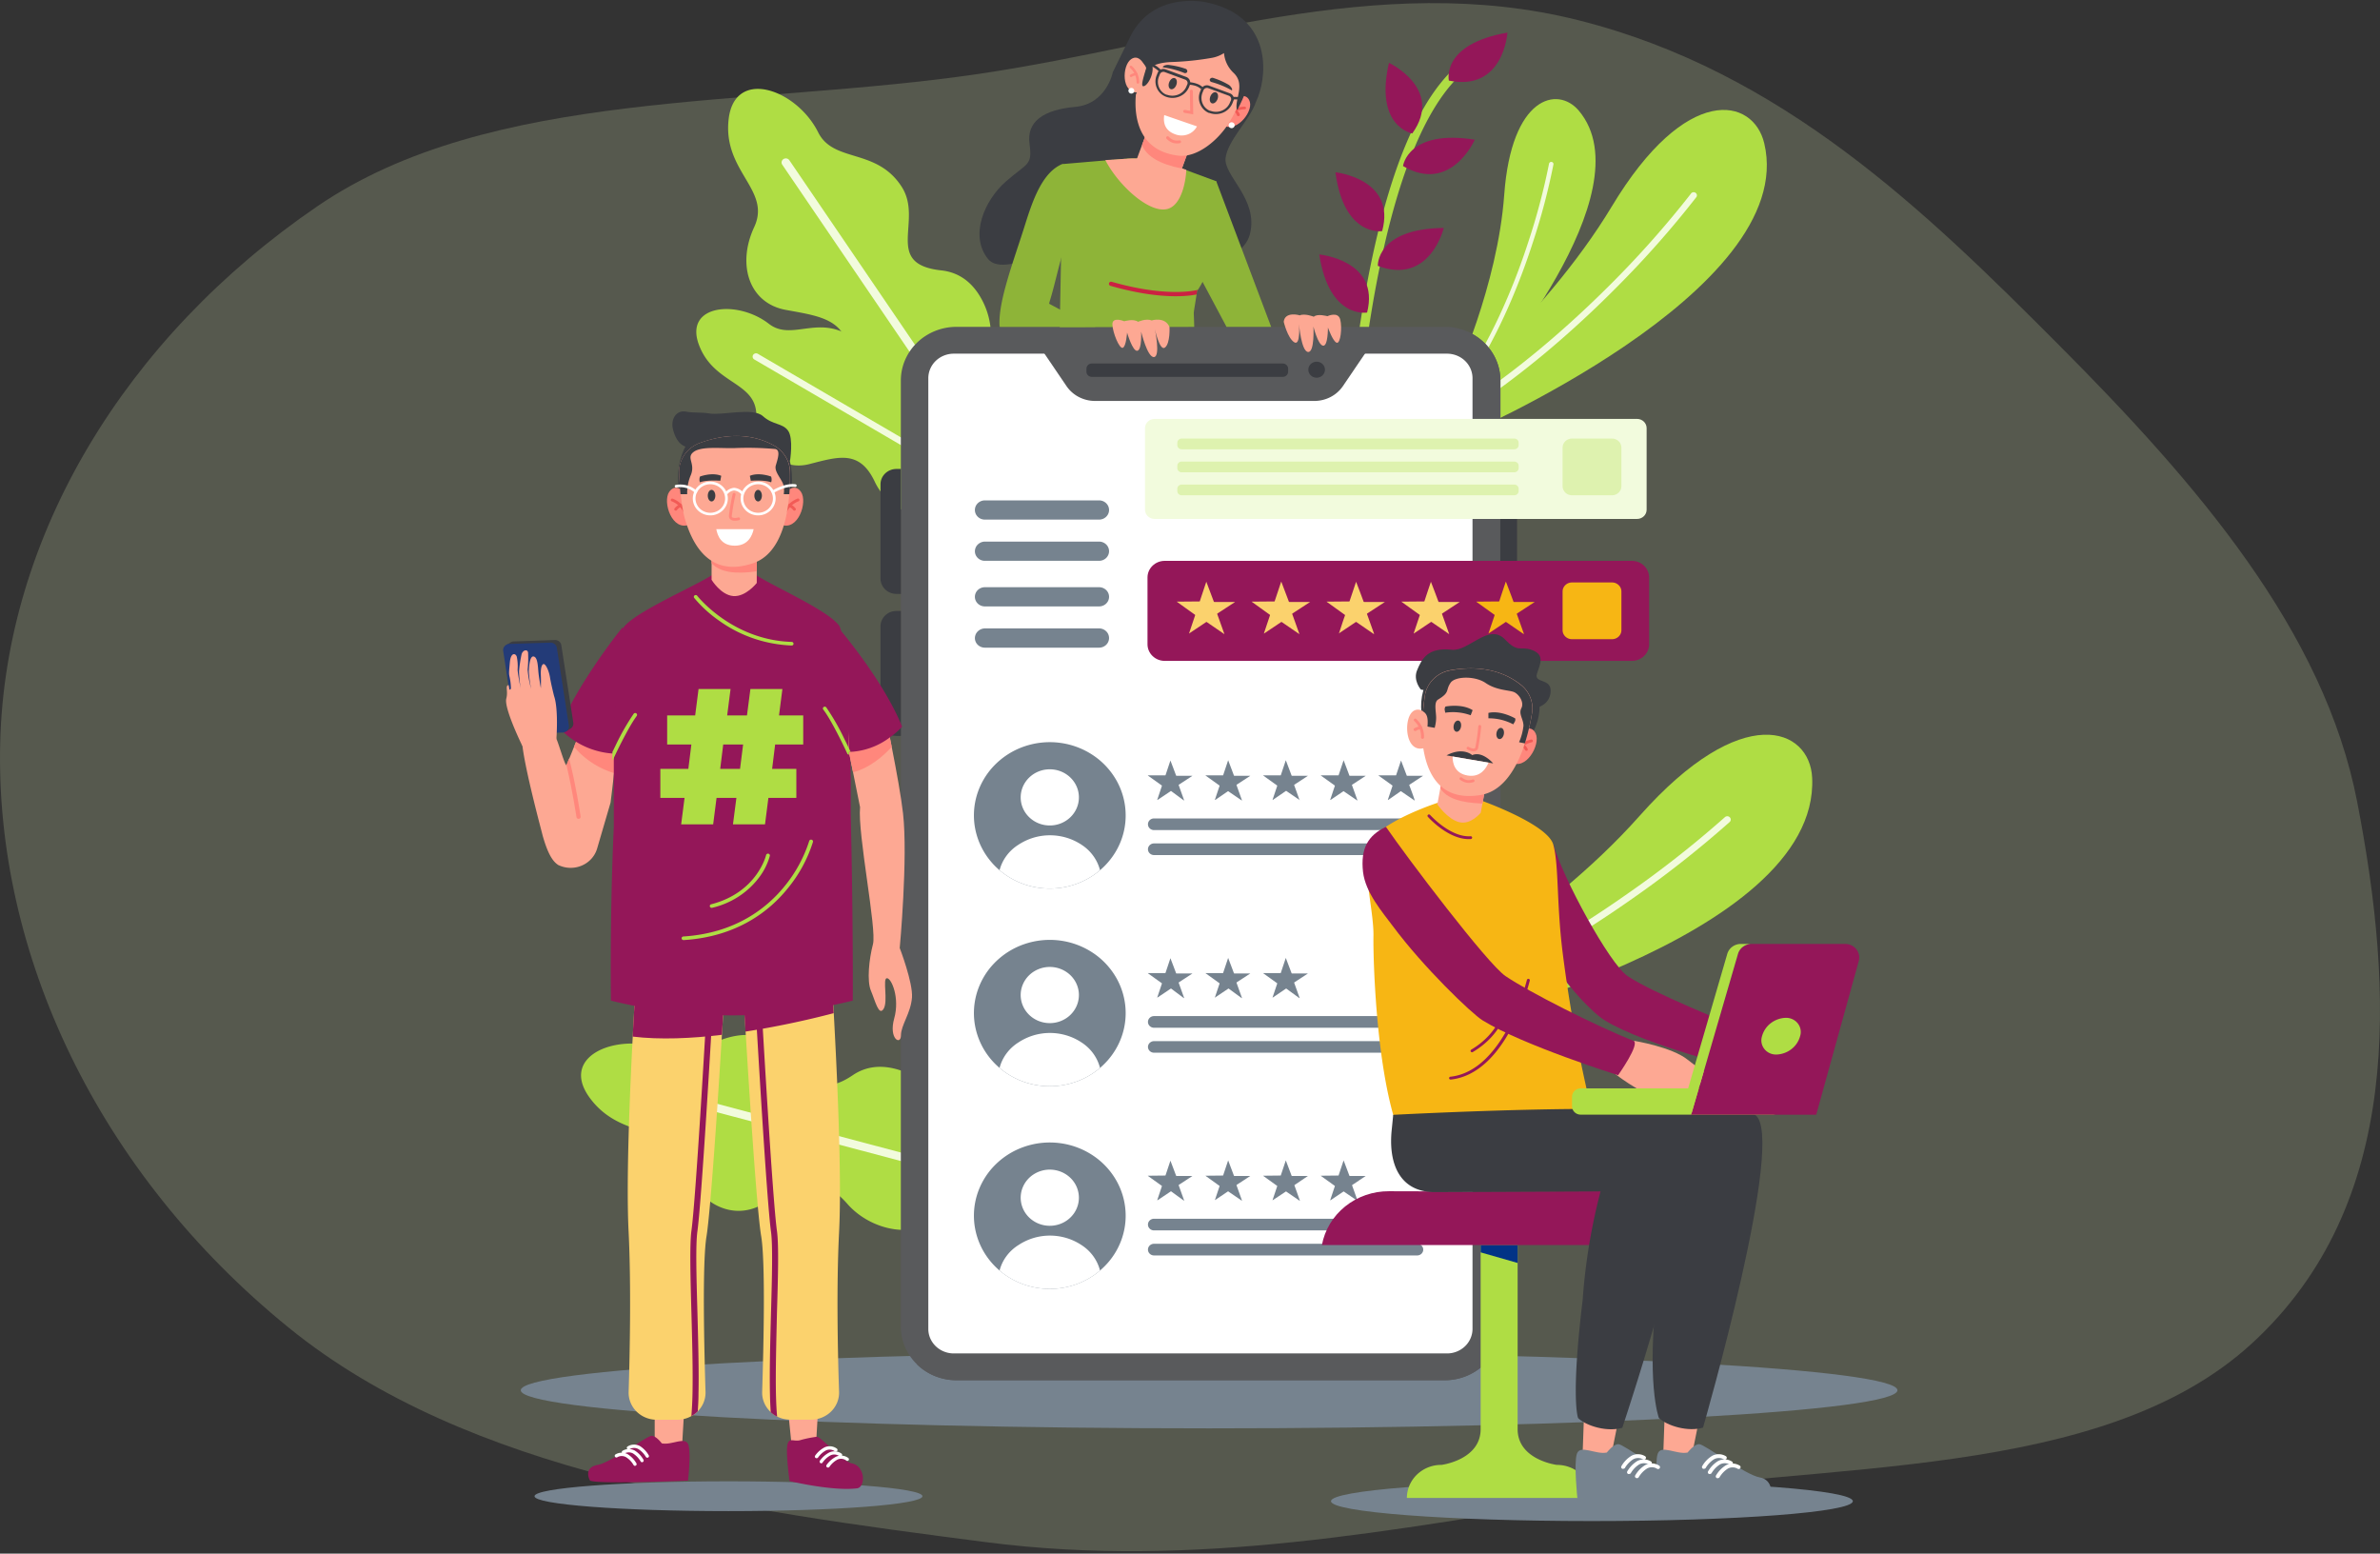 <svg width="570" height="372" fill="none" xmlns="http://www.w3.org/2000/svg"><rect width="100%" height="100%" fill="#333333" stroke="none"/><path fill-rule="evenodd" clip-rule="evenodd" d="M75.986 49.402c41.645-28.44 103.387-23.587 158.468-31.715 48.34-7.134 95.47-24.914 143.537-12.853 48.805 12.247 83.106 45.668 115.071 77.743 33.119 33.231 63.551 68.462 71.477 109.441 8.709 45.03 11.195 96.256-25.232 129.668-35.889 32.918-101.372 28.2-156.273 36.813-49.195 7.717-96.505 17.275-146.947 10.754-59.826-7.734-123.884-16.425-166.91-51.329C23.312 280.715-1.23 228.137.048 177.768c1.25-49.306 29.776-96.84 75.94-128.366z" fill="#E1F2BA" fill-opacity=".2"/><path d="M289.578 342.01c91.047 0 164.855-4.083 164.855-9.12 0-5.037-73.808-9.12-164.855-9.12-91.047 0-164.855 4.083-164.855 9.12 0 5.037 73.808 9.12 164.855 9.12z" fill="#76838F"/><path d="M348.371 90.62l2.227.28 1.182.138 3.354.4s39.426-45.427 22.987-64.936c-5.059-6.01-16.151-3.479-17.864 20.126-1.588 21.883-11.886 43.993-11.886 43.993z" fill="#AFDD44"/><path d="M350.6 90.905l1.181.139c7.476-11.307 12.444-24.014 15.33-32.999a155.583 155.583 0 004.933-18.674.492.492 0 00-.091-.385.522.522 0 00-.346-.21.556.556 0 00-.4.087.514.514 0 00-.218.334 156.602 156.602 0 01-4.906 18.552c-2.913 9.028-7.926 21.805-15.483 33.156z" fill="#F2FBDD"/><path d="M341.461 99.317l2.705 1.739 1.443.914 4.094 2.609s81.295-34.79 72.828-70.26c-2.597-10.985-18.685-14.524-36.504 15.1-16.548 27.467-44.566 49.898-44.566 49.898z" fill="#AFDD44"/><path d="M344.178 101.058l1.443.913c17.215-10.15 32.049-23.562 41.806-33.434a235.802 235.802 0 0018.757-21.23.739.739 0 00.118-.904.777.777 0 00-.533-.366.813.813 0 00-.636.15.78.78 0 00-.212.25 234.712 234.712 0 01-18.648 21.091c-9.794 9.864-24.763 23.388-42.095 33.53z" fill="#F2FBDD"/><path d="M335.98 239.352l2.498 2.313 1.335 1.226 3.76 3.48s92.207-21.344 90.431-60.11c-.541-11.933-16.71-18.639-41.338 9.107-22.824 25.719-56.686 43.984-56.686 43.984z" fill="#AFDD44"/><path d="M338.479 241.652l1.334 1.227c20.074-7.428 38.317-18.735 50.5-27.267a255.464 255.464 0 0023.915-18.77.776.776 0 00.047-1.149.852.852 0 00-1.192-.007 253.395 253.395 0 01-23.771 18.639c-12.237 8.575-30.643 19.969-50.833 27.327z" fill="#F2FBDD"/><path d="M167.358 82.48c3.507 9.568 13.589 8.82 13.779 16.752.189 7.933 5.654 13.691 12.67 11.899 7.016-1.792 12.074-3.479 15.709 4.236 3.634 7.714 14.149 11.167 17.918 4.757.902-1.591 1.948-3.322 2.94-5.018l.802-1.375.19-.321a14.898 14.898 0 001.725-10.861c-.832-3.702-3.052-6.976-6.234-9.196-2.705-1.835-5.817-2.792-9.261-1.626-10.822 3.626-7.395-7.193-14.158-11.377-7.783-4.827-13.933 1.348-19.307-2.827-7.485-5.792-20.272-4.653-16.773 4.958z" fill="#AFDD44"/><path d="M180.649 86.072l49.724 29.033.803-1.375-49.679-29.015a.848.848 0 00-.622-.09.818.818 0 00-.505.36.768.768 0 00-.094.6.798.798 0 00.373.487z" fill="#F2FBDD"/><path d="M174.5 28.592c-1.398 12.533 10.289 16.847 6.123 25.797-4.166 8.95-1.254 18.195 7.566 19.813 8.819 1.618 15.411 2.314 15.204 12.812-.208 10.498 9.631 19.752 17.377 14.525a953.127 953.127 0 006.06-4.097l1.668-1.122.379-.26c3.992-2.676 6.818-6.68 7.935-11.242a18.411 18.411 0 00-1.884-13.477c-1.975-3.48-4.96-6.089-9.451-6.593-14.068-1.496-4.283-11.83-9.514-20.005-6.023-9.393-16.304-5.662-20.01-13.046-5.149-10.342-20.038-15.639-21.453-3.105z" fill="#AFDD44"/><path d="M187.351 39.439l39.48 58.004 1.668-1.122-39.453-57.952a1.026 1.026 0 00-.64-.421 1.044 1.044 0 00-.762.138.977.977 0 00-.437.618.949.949 0 00.144.735z" fill="#F2FBDD"/><path d="M141.215 262.832c7.53 10.298 19.262 6.088 22.265 15.464 3.003 9.376 11.534 14.429 19.244 10.02 7.71-4.41 13.166-8.08 20.2-.07 7.034 8.011 20.741 8.698 22.995-.165.559-2.201 1.155-4.592 1.741-6.958.162-.644.324-1.279.478-1.905l.108-.435a18.424 18.424 0 00-1.741-13.497c-2.285-4.138-6.074-7.317-10.64-8.925-3.833-1.314-7.909-1.427-11.615 1.078-11.588 7.828-11.318-6.158-20.831-8.941-10.948-3.218-16.115 6.132-23.979 2.923-10.938-4.445-25.764 1.069-18.225 11.411z" fill="#AFDD44"/><path d="M158.294 262.759l69.365 18.395c.162-.643.324-1.278.478-1.905l-69.302-18.378a1.057 1.057 0 00-.772.09.986.986 0 00-.481.589.959.959 0 00.099.745c.133.226.353.393.613.464z" fill="#F2FBDD"/><path d="M323.689 92.9c2.138-18.551 5.123-34.25 8.901-46.749 4.942-16.334 11.272-27.197 18.82-32.303.242-.161.54-.223.829-.173.289.05.546.21.713.443a1.037 1.037 0 01-.27 1.478c-13.202 8.924-22.626 37.4-27.315 82.314l-1.678-5.01z" fill="#AFDD44"/><path d="M338.233 31.955s-9.108-1.583-5.582-16.908c.018 0 13.229 6.236 5.582 16.908zm-2.217 7.805s1.136-8.855 17.188-6.315c0 0-5.718 13.072-17.188 6.314zm10.983-20.464s-1.993-8.698 14.023-11.49c0 .009-.875 14.177-14.023 11.49zm-15.98 36.044s-9.126 1.478-11.191-14.091c-.009 0 14.618 1.54 11.191 14.09zm-1.035 8.323s-.469-8.906 15.799-9.089c0-.035-3.292 13.795-15.799 9.09zm-2.57 11.174s-9.09 1.644-11.453-13.916c-.018.035 14.636 1.33 11.453 13.916z" fill="#941759"/><path d="M359.347 91.117V317.63c0 3.409-1.404 6.679-3.904 9.09-2.499 2.411-5.889 3.765-9.424 3.765H229.067a13.73 13.73 0 01-5.099-.979 13.363 13.363 0 01-4.322-2.787 12.823 12.823 0 01-2.887-4.17 12.47 12.47 0 01-1.011-4.919V91.117c0-3.408 1.403-6.676 3.901-9.087 2.497-2.41 5.885-3.766 9.418-3.768h116.952c3.534.002 6.923 1.358 9.422 3.768 2.499 2.41 3.904 5.679 3.906 9.087z" fill="#595A5C"/><path d="M359.346 91.125v226.512c0 3.409-1.405 6.679-3.904 9.09-2.5 2.41-5.89 3.765-9.425 3.765H229.066a13.737 13.737 0 01-5.12-.982 13.335 13.335 0 01-4.331-2.81L352.059 79.688a13.138 13.138 0 015.317 4.726 12.501 12.501 0 011.97 6.71z" fill="#595A5C"/><path d="M214.691 112.289h1.065v29.919h-1.065a3.888 3.888 0 01-2.697-1.077 3.616 3.616 0 01-1.117-2.602v-22.561c0-.976.402-1.912 1.117-2.602a3.888 3.888 0 012.697-1.077zm145.521 28.838h-.902v-24.353h.902a3.18 3.18 0 012.206.881c.585.564.914 1.33.914 2.128v18.352a2.962 2.962 0 01-.92 2.117 3.184 3.184 0 01-2.2.875zm-145.521 5.162h1.065v29.919h-1.065a3.888 3.888 0 01-2.697-1.077 3.616 3.616 0 01-1.117-2.602V149.95a3.616 3.616 0 011.124-2.59 3.885 3.885 0 012.69-1.071z" fill="#3B3D42"/><path d="M352.662 90.566v227.625a5.785 5.785 0 01-1.791 4.158 6.22 6.22 0 01-4.314 1.722H228.424a6.278 6.278 0 01-3.35-.967 5.949 5.949 0 01-2.25-2.582 5.641 5.641 0 01-.496-2.331V90.566a5.693 5.693 0 01.462-2.251 5.867 5.867 0 011.321-1.909 6.104 6.104 0 011.979-1.274 6.28 6.28 0 012.334-.446h118.133a6.296 6.296 0 012.336.446c.74.295 1.413.727 1.98 1.273a5.873 5.873 0 011.324 1.91c.307.713.465 1.478.465 2.251z" fill="#fff"/><path d="M327.043 84.47l-5.411 7.968a8.089 8.089 0 01-2.96 2.618 8.434 8.434 0 01-3.893.948h-52.52a8.418 8.418 0 01-3.89-.948 8.072 8.072 0 01-2.954-2.618l-5.411-7.968a1.48 1.48 0 01.459-1.06 1.602 1.602 0 011.101-.444h73.946c.408.009.797.171 1.083.452.286.281.448.659.45 1.052z" fill="#595A5C"/><path d="M307.205 87.035h-45.711c-.717 0-1.299.56-1.299 1.252v.705c0 .691.582 1.252 1.299 1.252h45.711c.717 0 1.299-.56 1.299-1.252v-.705c0-.692-.582-1.252-1.299-1.252zm8.126 3.409c1.1 0 1.993-.861 1.993-1.923 0-1.061-.893-1.922-1.993-1.922-1.101 0-1.993.86-1.993 1.922 0 1.062.892 1.922 1.993 1.922z" fill="#3B3D42"/><path d="M269.592 195.232c.012 4.074-1.46 8.023-4.158 11.159a17.438 17.438 0 01-1.983 1.974c-3.32 2.831-7.599 4.393-12.03 4.393-4.432 0-8.71-1.562-12.03-4.393a16.156 16.156 0 01-1.984-1.974 17.289 17.289 0 01-3.754-7.484c-.61-2.749-.527-5.6.245-8.311a17.354 17.354 0 014.187-7.266 18.228 18.228 0 017.189-4.588 18.803 18.803 0 018.572-.877 18.567 18.567 0 018.026 3.032 17.75 17.75 0 015.674 6.258 17.031 17.031 0 012.046 8.077z" fill="#76838F"/><path d="M251.422 197.653c3.85 0 6.971-3.01 6.971-6.723s-3.121-6.723-6.971-6.723-6.971 3.01-6.971 6.723 3.121 6.723 6.971 6.723zm12.028 10.71c-3.32 2.831-7.598 4.394-12.03 4.394-4.431 0-8.709-1.563-12.029-4.394.656-2.503 2.266-4.677 4.509-6.088a13.683 13.683 0 017.565-2.27c2.703 0 5.341.792 7.566 2.27 2.206 1.429 3.782 3.6 4.419 6.088z" fill="#fff"/><path d="M277.175 191.556v-.104l1.082-3.236a.127.127 0 00.005-.092.133.133 0 00-.059-.073l-3.229-2.305a.38.38 0 01-.072-.087h4.121c.082 0 .109 0 .127-.087l1.163-3.479v-.087.096a428.53 428.53 0 011.344 3.557c.008.034.03.064.06.083.03.019.066.027.102.022h3.607a.49.49 0 01.153 0l-.072.052-3.147 2.053c-.072.043-.081.078-.054.165l1.271 3.548v.105l-.144-.096-2.913-2.148c-.063-.044-.099-.044-.153 0l-3.093 2.07-.099.043zm13.806 0v-.104l1.083-3.236a.127.127 0 00.005-.092.13.13 0 00-.06-.073l-3.219-2.305a.394.394 0 01-.081-.087h4.13a.104.104 0 00.079-.018.097.097 0 00.027-.03.103.103 0 00.011-.039l1.164-3.479v-.087l.045.096c.451 1.183.902 2.366 1.343 3.557a.14.14 0 00.06.083.155.155 0 00.103.022h3.607a.437.437 0 01.153 0l-.072.052-3.147 2.053a.124.124 0 00-.039.029.127.127 0 00-.024.042.113.113 0 00-.005.048.107.107 0 00.014.046l1.271 3.548v.105l-.144-.096-3.084-2.105c-.063-.043-.099-.043-.153 0l-2.958 2.027-.109.043zm13.807 0v-.104l1.082-3.236a.122.122 0 00.006-.092.13.13 0 00-.06-.073l-3.219-2.305a.371.371 0 01-.081-.087h4.13a.108.108 0 00.079-.018.083.083 0 00.026-.03.089.089 0 00.012-.039l1.163-3.479v-.087l.045.096a428.53 428.53 0 011.344 3.557.14.14 0 00.06.083c.03.019.067.027.102.022h3.607a.443.443 0 01.154 0l-.072.052-3.139 2.053a.125.125 0 00-.068.069.115.115 0 00-.007.048c0 .017.005.033.012.048.433 1.174.848 2.366 1.272 3.548v.105l-.054-.174-3.084-2.105c-.064-.043-.1-.043-.154 0l-3.075 2.105-.081.043zm13.807 0v-.104l1.082-3.236a.127.127 0 00.005-.092.133.133 0 00-.059-.073l-3.22-2.305a.419.419 0 01-.081-.087h4.166a.104.104 0 00.079-.018.097.097 0 00.027-.03.089.089 0 00.012-.039l1.163-3.479v-.087a.29.29 0 01.045.096c.451 1.183.902 2.366 1.344 3.557.008.034.03.064.06.083.03.019.066.027.102.022h3.607a.437.437 0 01.153 0l-.072.052-3.138 2.053a.107.107 0 00-.041.028.116.116 0 00-.022.137c.433 1.174.848 2.366 1.272 3.548v.105l-.145-.096-3.084-2.105c-.063-.043-.099-.043-.153 0l-2.994 2.027-.108.043zm13.806 0v-.104l1.083-3.236a.127.127 0 00.005-.092.13.13 0 00-.06-.073l-3.219-2.305a.394.394 0 01-.081-.087h4.13a.094.094 0 00.041-.001.1.1 0 00.065-.047.103.103 0 00.011-.039l1.164-3.479v-.087a.769.769 0 010 .096l1.352 3.557a.13.13 0 00.055.082c.029.02.064.028.099.023h3.607a.437.437 0 01.153 0l-.072.052-3.138 2.053a.122.122 0 00-.069.069.13.13 0 00.005.096c.433 1.174.902 2.366 1.272 3.548a.46.46 0 010 .105l-.144-.096-3.084-2.105a.109.109 0 00-.036-.022.097.097 0 00-.041-.008.115.115 0 00-.077.03l-2.912 2.027-.109.043zm7.008 4.413h-63.025c-.802 0-1.452.625-1.452 1.396 0 .771.65 1.396 1.452 1.396h63.025c.802 0 1.452-.625 1.452-1.396 0-.771-.65-1.396-1.452-1.396zm0 5.982h-63.025c-.384 0-.752.146-1.024.407-.272.26-.426.614-.428.984a1.357 1.357 0 00.425.99c.135.13.295.234.471.304.176.07.365.107.556.107h63.025c.19 0 .379-.037.555-.107a1.445 1.445 0 00.786-.758c.073-.17.111-.352.111-.536a1.376 1.376 0 00-.429-.984 1.478 1.478 0 00-1.023-.407zm-69.817 40.62c.005 4.074-1.466 8.021-4.158 11.159a18.963 18.963 0 01-1.983 1.975c-3.32 2.831-7.599 4.393-12.03 4.393-4.432 0-8.71-1.562-12.03-4.393a17.374 17.374 0 01-1.984-1.975 17.283 17.283 0 01-3.754-7.484 16.924 16.924 0 01.245-8.31 17.364 17.364 0 014.187-7.267 18.237 18.237 0 017.189-4.587 18.8 18.8 0 018.571-.877 18.566 18.566 0 018.027 3.032 17.741 17.741 0 015.674 6.258 17.03 17.03 0 012.046 8.076z" fill="#76838F"/><path d="M254.078 244.471c3.56-1.414 5.256-5.344 3.79-8.777-1.466-3.433-5.541-5.07-9.101-3.655-3.559 1.414-5.256 5.344-3.79 8.777 1.467 3.433 5.541 5.07 9.101 3.655zm9.372 11.23c-3.32 2.831-7.598 4.394-12.03 4.394-4.431 0-8.709-1.563-12.029-4.394.654-2.504 2.264-4.679 4.509-6.088a13.65 13.65 0 017.565-2.276c2.703 0 5.342.794 7.566 2.276 2.208 1.428 3.784 3.599 4.419 6.088z" fill="#fff"/><path d="M277.175 238.897v-.113l1.082-3.227a.112.112 0 00.014-.046.113.113 0 00-.005-.048.127.127 0 00-.063-.072 325.402 325.402 0 01-3.229-2.313.224.224 0 01-.072-.078h4.121a.118.118 0 00.086-.021.11.11 0 00.041-.075l1.163-3.479a.902.902 0 010 .017c.451 1.183.902 2.366 1.344 3.549a.14.14 0 00.06.083c.03.019.066.027.102.021h3.607a.49.49 0 01.153 0l-.072.052-3.147 2.053c-.072.044-.081.078-.054.157l1.271 3.548v.113l-.144-.095-2.913-2.183a.124.124 0 00-.076-.025.125.125 0 00-.077.025 363.393 363.393 0 01-3.066 2.052l-.126.105zm13.806 0v-.113l1.083-3.227a.153.153 0 00.014-.046.127.127 0 00-.069-.12l-3.219-2.313a.233.233 0 01-.081-.078h4.13c.072 0 .099 0 .117-.096l1.164-3.479a.422.422 0 000-.087c.017.034.032.069.045.104.451 1.183.902 2.366 1.343 3.549a.143.143 0 00.163.104h3.607a.49.49 0 01.153 0l-.072.052-3.147 2.053a.136.136 0 00-.039.027.123.123 0 00-.023.04c-.006.015-.007.03-.006.046.001.015.006.03.014.044l1.271 3.548v.113l-.144-.095-2.985-2.183a.125.125 0 00-.077-.025.124.124 0 00-.076.025l-3.057 2.052-.109.105zm13.807 0v-.113l1.082-3.227a.112.112 0 00.014-.046.113.113 0 00-.005-.048.127.127 0 00-.063-.072l-3.219-2.313a.217.217 0 01-.081-.078h4.13c.072 0 .099 0 .117-.096l1.163-3.479a.317.317 0 000-.087.726.726 0 01.045.104c.451 1.183.902 2.366 1.344 3.549a.143.143 0 00.162.104h3.607a.497.497 0 01.154 0l-.072.052-3.139 2.053c-.072.044-.09.078-.063.157.433 1.183.848 2.365 1.272 3.548v.113l-.144-.095-2.985-2.183a.125.125 0 00-.077-.025.125.125 0 00-.077.025l-3.084 2.087-.081.07zm34.621 4.401h-63.025c-.802 0-1.452.625-1.452 1.396 0 .771.65 1.396 1.452 1.396h63.025c.802 0 1.452-.625 1.452-1.396 0-.771-.65-1.396-1.452-1.396zm0 6h-63.025a1.48 1.48 0 00-1.015.398 1.375 1.375 0 00-.437.967c0 .184.037.366.11.536.073.17.18.325.315.455s.295.233.471.303c.176.07.365.107.556.107h63.025c.19 0 .379-.037.555-.107.176-.07.337-.173.471-.303.135-.13.242-.285.315-.455.073-.17.111-.352.111-.536a1.38 1.38 0 00-.438-.967 1.476 1.476 0 00-1.014-.398zm-69.817 41.778c.006 4.077-1.464 8.027-4.158 11.168a19.05 19.05 0 01-1.983 1.974c-3.32 2.831-7.599 4.394-12.03 4.394-4.432 0-8.71-1.563-12.03-4.394a17.284 17.284 0 01-1.984-1.974 17.278 17.278 0 01-3.753-7.483 16.92 16.92 0 01.243-8.309 17.363 17.363 0 014.186-7.266 18.216 18.216 0 017.187-4.589 18.794 18.794 0 018.57-.879 18.563 18.563 0 018.026 3.029 17.729 17.729 0 015.676 6.255 17.024 17.024 0 012.05 8.074z" fill="#76838F"/><path d="M258.393 286.783c0 1.33-.409 2.63-1.175 3.736a6.93 6.93 0 01-3.128 2.476 7.205 7.205 0 01-4.028.382 7.046 7.046 0 01-3.569-1.84 6.651 6.651 0 01-1.908-3.442 6.5 6.5 0 01.397-3.885 6.783 6.783 0 012.567-3.017 7.154 7.154 0 013.873-1.133c1.849 0 3.622.708 4.929 1.969a6.606 6.606 0 012.042 4.754zm5.057 17.439c-3.32 2.831-7.598 4.394-12.03 4.394-4.431 0-8.709-1.563-12.029-4.394.651-2.505 2.262-4.681 4.509-6.088a13.65 13.65 0 017.565-2.276c2.703 0 5.342.794 7.566 2.276 2.21 1.426 3.786 3.598 4.419 6.088z" fill="#fff"/><path d="M277.175 287.416a1.065 1.065 0 010-.113l1.082-3.235a.12.12 0 00.014-.044.12.12 0 00-.006-.046.11.11 0 00-.024-.04.146.146 0 00-.038-.027l-3.229-2.313a.34.34 0 01-.072-.079h.235l3.886-.043c.082 0 .109 0 .127-.087l1.163-3.479a.631.631 0 000-.087v.095c.451 1.183.902 2.375 1.344 3.558a.146.146 0 00.162.104h3.607a.49.49 0 01.153 0l-.072.052c-1.046.687-2.092 1.375-3.147 2.053a.114.114 0 00-.039.03.11.11 0 00-.024.042.107.107 0 00-.005.047.107.107 0 00.014.046l1.271 3.549v.104l-.144-.087-2.913-2.122c-.063-.043-.099-.043-.153 0l-3.066 2.053-.126.069zm13.806 0a2.128 2.128 0 010-.113l1.083-3.235a.117.117 0 00.008-.09.11.11 0 00-.063-.067l-3.219-2.313a.338.338 0 01-.081-.079h.234l3.896-.043c.072 0 .099 0 .117-.087l1.164-3.479a.631.631 0 000-.087l.045.095c.451 1.183.902 2.375 1.343 3.558.009.034.03.063.06.082a.15.15 0 00.103.022h3.607a.49.49 0 01.153 0l-.072.052c-1.046.687-2.092 1.375-3.147 2.053a.128.128 0 00-.054.165l1.271 3.549v.104l-.144-.087-3.084-2.113c-.063-.044-.099-.044-.153 0l-3.058 2.052-.009.061zm13.807 0a1.065 1.065 0 010-.113l1.082-3.235a.103.103 0 00.014-.044.12.12 0 00-.006-.046.11.11 0 00-.024-.04.119.119 0 00-.038-.027l-3.219-2.313-.081-.079h.234l3.896-.043c.072 0 .099 0 .117-.087l1.163-3.479a.422.422 0 000-.087l.045.095c.451 1.183.902 2.375 1.344 3.558.009.034.03.063.06.082.03.02.067.027.102.022h3.607a.497.497 0 01.154 0l-.072.052-3.075 2.079c-.073.052-.091.087-.064.165.433 1.183.848 2.366 1.272 3.549v.104l-.144-.087-3.084-2.113c-.064-.044-.1-.044-.154 0l-3.048 2.018-.081.069zm13.807 0a1.065 1.065 0 010-.113l1.082-3.235a.12.12 0 00.014-.044.12.12 0 00-.006-.046.11.11 0 00-.024-.04.146.146 0 00-.038-.027l-3.22-2.313-.081-.079h.271l3.895-.043c.073 0 .1 0 .118-.087l1.163-3.479a.631.631 0 000-.087c.019.03.034.062.045.095.451 1.183.902 2.375 1.344 3.558a.146.146 0 00.162.104h3.607a.49.49 0 01.153 0l-.072.052-3.111 2.079c-.072.052-.09.087-.063.165.433 1.183.848 2.366 1.272 3.549v.104l-.145-.087-3.084-2.113c-.063-.044-.099-.044-.153 0l-3.057 2.052-.072.035zm20.814 4.403h-63.025c-.802 0-1.452.625-1.452 1.396 0 .771.65 1.396 1.452 1.396h63.025c.802 0 1.452-.625 1.452-1.396 0-.771-.65-1.396-1.452-1.396zm0 5.996h-63.025c-.386 0-.755.148-1.027.411a1.374 1.374 0 00-.425.99c.002.37.156.724.428.984.272.261.64.407 1.024.407h63.025c.383 0 .751-.146 1.023-.407.272-.26.426-.614.429-.984 0-.184-.038-.366-.111-.536a1.445 1.445 0 00-.786-.758 1.505 1.505 0 00-.555-.107zm-76.184-177.999h-27.351c-1.32 0-2.39 1.03-2.39 2.301 0 1.27 1.07 2.3 2.39 2.3h27.351c1.32 0 2.39-1.03 2.39-2.3 0-1.271-1.07-2.301-2.39-2.301zm.001 9.866h-27.279a2.473 2.473 0 00-1.707.642 2.298 2.298 0 00-.755 1.611c-.007.306.049.61.165.894.117.285.291.544.513.763.222.219.487.393.779.511.292.119.606.18.924.18h27.36c.633 0 1.241-.243 1.689-.675.449-.432.7-1.019.7-1.63a2.261 2.261 0 00-.703-1.624 2.436 2.436 0 00-1.686-.672zm-.001 10.921h-27.351c-1.32 0-2.39 1.03-2.39 2.301 0 1.27 1.07 2.3 2.39 2.3h27.351c1.32 0 2.39-1.03 2.39-2.3 0-1.271-1.07-2.301-2.39-2.301zm.001 9.865h-27.279a2.488 2.488 0 00-1.708.648 2.312 2.312 0 00-.754 1.614 2.236 2.236 0 00.678 1.657c.222.219.487.393.779.512.292.118.606.179.924.179h27.36c.633 0 1.241-.243 1.689-.675a2.26 2.26 0 00.7-1.63 2.26 2.26 0 00-.7-1.629 2.432 2.432 0 00-1.689-.676z" fill="#76838F"/><path d="M392.071 100.304H276.517c-1.265 0-2.29.989-2.29 2.209v19.535c0 1.22 1.025 2.209 2.29 2.209h115.554c1.265 0 2.29-.989 2.29-2.209v-19.535c0-1.22-1.025-2.209-2.29-2.209z" fill="#F2FBDD"/><path opacity=".3" d="M386.075 105.007h-9.595c-1.24 0-2.246.97-2.246 2.166v9.254c0 1.196 1.006 2.166 2.246 2.166h9.595c1.24 0 2.245-.97 2.245-2.166v-9.254c0-1.196-1.005-2.166-2.245-2.166zm-23.412 0h-79.654c-.578 0-1.046.452-1.046 1.009v.557c0 .557.468 1.009 1.046 1.009h79.654c.578 0 1.046-.452 1.046-1.009v-.557c0-.557-.468-1.009-1.046-1.009zm0 5.51h-79.654c-.578 0-1.046.451-1.046 1.009v.556c0 .557.468 1.009 1.046 1.009h79.654c.578 0 1.046-.452 1.046-1.009v-.556c0-.558-.468-1.009-1.046-1.009zm0 5.504h-79.654c-.578 0-1.046.452-1.046 1.009v.557c0 .557.468 1.008 1.046 1.008h79.654c.578 0 1.046-.451 1.046-1.008v-.557c0-.557-.468-1.009-1.046-1.009z" fill="#AFDD44"/><path d="M390.827 134.293H278.952c-2.281 0-4.13 1.784-4.13 3.984v15.986c0 2.2 1.849 3.984 4.13 3.984h111.875c2.281 0 4.13-1.784 4.13-3.984v-15.986c0-2.2-1.849-3.984-4.13-3.984z" fill="#941759"/><path d="M284.804 151.718v-.148l1.407-4.192a.16.16 0 00.009-.123.162.162 0 00-.081-.095c-1.398-.991-2.796-2-4.184-3.001a.229.229 0 01-.1-.104h.307l5.05-.043c.099 0 .135 0 .162-.122a994.415 994.415 0 011.506-4.514v-.113l.063.121 1.741 4.619a.185.185 0 00.076.108.195.195 0 00.131.031h4.699a.549.549 0 01.198 0l-.099.07-4.076 2.661a.147.147 0 00-.052.036.14.14 0 00-.04.114.138.138 0 00.02.059l1.65 4.61c.02.047.035.097.045.147l-.189-.121-4.004-2.749a.152.152 0 00-.1-.038.151.151 0 00-.099.038l-3.977 2.662s-.009.043-.063.087zm17.928 0v-.148l1.407-4.192a.15.15 0 00.019-.061.15.15 0 00-.039-.119.152.152 0 00-.052-.038c-1.398-.991-2.787-2-4.185-3.001a.299.299 0 01-.099-.104h.307l5.05-.043c.099 0 .135 0 .162-.122.505-1.505 1.001-3.01 1.506-4.514 0 0 0-.061.045-.113a.875.875 0 00.054.121l1.75 4.619a.17.17 0 00.071.107.183.183 0 00.127.032h4.707a.604.604 0 01.199 0l-.108.07-4.076 2.661a.147.147 0 00-.052.036.14.14 0 00-.033.053c-.007.02-.009.04-.007.061a.152.152 0 00.019.059c.559 1.539 1.101 3.079 1.651 4.61.02.047.035.097.045.147l-.181-.121-4.013-2.749a.147.147 0 00-.198 0l-3.977 2.662s-.045.043-.099.087zm17.927 0c0-.061 0-.105.045-.148.469-1.4.902-2.801 1.407-4.192a.175.175 0 00-.108-.218l-4.175-3.001a.222.222 0 01-.099-.104h.297l5.059-.043c.09 0 .126 0 .153-.122l1.515-4.514v-.113a.546.546 0 01.054.121 250.435 250.435 0 011.75 4.619.174.174 0 00.071.107.185.185 0 00.127.032h4.708a.549.549 0 01.198 0l-.099.07-4.076 2.661c-.099.061-.117.113-.072.209l1.65 4.61v.147l-.18-.121-4.004-2.749a.16.16 0 00-.208 0l-3.968 2.662-.045.087zm17.938 0v-.148l1.407-4.192a.16.16 0 00.009-.123.162.162 0 00-.081-.095c-1.398-.991-2.796-2-4.184-3.001a.229.229 0 01-.1-.104h.307l5.05-.043c.099 0 .135 0 .162-.122.493-1.508.995-3.012 1.506-4.514v-.113a.546.546 0 01.054.121 250.435 250.435 0 011.75 4.619.185.185 0 00.076.108.195.195 0 00.131.031h4.698a.555.555 0 01.199 0l-.099.07-4.031 2.652a.161.161 0 00-.052.036.148.148 0 00-.033.053.138.138 0 00.013.12l1.65 4.61c.011.05.026.1.045.148l-.189-.122-4.004-2.748a.155.155 0 00-.104-.039.155.155 0 00-.104.039l-3.968 2.661s-.054.052-.108.096z" fill="#FBD26D"/><path d="M356.523 151.718v-.148l1.407-4.192a.15.15 0 00.019-.061.15.15 0 00-.039-.119.152.152 0 00-.052-.038c-1.398-.991-2.787-2-4.185-3.001a.232.232 0 01-.099-.104h.307l5.05-.043c.099 0 .135 0 .162-.122.493-1.508.995-3.012 1.506-4.514a.445.445 0 01.045-.113.875.875 0 00.054.121 257.86 257.86 0 011.75 4.619.17.17 0 00.068.11.18.18 0 00.13.029h4.698a.605.605 0 01.208 0l-.108.07-4.076 2.661a.147.147 0 00-.052.036.14.14 0 00-.033.053c-.007.02-.009.04-.007.061a.152.152 0 00.019.059l1.651 4.61a.902.902 0 010 .147l-.181-.121-4.013-2.749a.147.147 0 00-.198 0l-3.977 2.662s0 .043-.054.087zm29.552-12.252h-9.595c-1.24 0-2.246.969-2.246 2.166v9.254c0 1.196 1.006 2.165 2.246 2.165h9.595c1.24 0 2.245-.969 2.245-2.165v-9.254c0-1.197-1.005-2.166-2.245-2.166z" fill="#F7B614"/><path d="M174.467 361.829c25.657 0 46.456-1.598 46.456-3.569 0-1.971-20.799-3.569-46.456-3.569-25.656 0-46.455 1.598-46.455 3.569 0 1.971 20.799 3.569 46.455 3.569z" fill="#76838F"/><path d="M147.959 176.176a596.875 596.875 0 01-.902 8.932c-.46 4.192-.83 7.071-.83 7.071l-3.219 11.003a6.276 6.276 0 01-1.335 2.4 6.55 6.55 0 01-2.255 1.64 6.795 6.795 0 01-5.518-.013 1 1 0 01-.198-.087c-1.353-.87-2.507-2.697-3.743-7.054-.054-.383-4.509-16.621-4.941-22.536l7.854-1.182c.289-.731 2.516 7.627 2.841 6.818l.64-1.583c.37-.869.748-1.826 1.127-2.774l1.686-4.123a13427.9 13427.9 0 018.676-21.196c1.668.8 1.019 12.386.117 22.684z" fill="#FDA893"/><path d="M147.958 176.183a597.782 597.782 0 01-.901 8.932c-3.762-1.156-7.094-3.344-9.586-6.297l1.686-4.123 8.801 1.488zm-9.324 19.88h-.072a.498.498 0 01-.33-.113.468.468 0 01-.166-.296c-.902-5.715-1.804-9.942-2.408-12.481.208-.513.424-1.044.64-1.592.569 2.235 1.678 6.958 2.76 13.916a.481.481 0 01-.236.5.515.515 0 01-.188.066z" fill="#FF877C"/><path d="M134.012 174.375c.862.926 1.82 1.766 2.858 2.505a19.243 19.243 0 0010.254 3.575c3.093-11.785 3.381-26.449 1.983-30.242-1.839 2.166-11.155 14.343-15.095 24.162z" fill="#941759"/><path d="M136.714 174.415l-.117.079-1.028.652-.234-.418-9.298.261a1.576 1.576 0 01-.994-.345 1.48 1.48 0 01-.53-.881l-2.867-18.526a1.353 1.353 0 010-.27l-.388-.504 1.073-.678c.217-.129.467-.198.721-.201l9.83-.339c.371-.01.734.11 1.019.339.286.229.475.551.532.905l2.867 18.517c.046.264.015.535-.088.784a1.467 1.467 0 01-.498.625z" fill="#3B3D42"/><path d="M134.767 175.4l-9.812.313a1.569 1.569 0 01-1.036-.345 1.464 1.464 0 01-.533-.925l-2.867-18.517a1.448 1.448 0 01.324-1.193c.139-.164.313-.299.511-.393a1.58 1.58 0 01.634-.153l9.812-.314c.378-.012.747.111 1.037.345.289.235.479.564.532.925l2.868 18.552a1.445 1.445 0 01-.34 1.17 1.544 1.544 0 01-.506.384 1.603 1.603 0 01-.624.151z" fill="#233B78"/><path d="M121.808 164.036c-.902.156-.063 1.392-.55 3.235-.604 2.288 3.832 11.307 3.832 11.307 3.851 1.427 8.17-1.739 8.17-1.739s.532-7.08-.568-10.202c0 0-.712-2.81-.974-4.462-.261-1.653-1.136-3.479-1.659-3.132-.523.348-.577 1.74-.523 2.758.054 1.017 0 3 0 3s-.442-2.409-.577-3.74c-.135-1.33-.153-3.479-1.019-3.827-1.091-.461-1.218 2.401-1.29 3.479.078 1.417.262 2.827.55 4.219a24.06 24.06 0 01-.838-4.627c.146-1.344.182-2.696.108-4.045-.108-.869-1.272-.669-1.56.435a33.303 33.303 0 00-.604 4.045 35.55 35.55 0 00.369 4.027s-.685-3.48-.712-4.436a11.01 11.01 0 00-.207-3.131c-.343-.87-1.434-.957-1.642 1.356-.207 2.314-.243 2.61-.126 3.271.233.996.36 2.014.379 3.035a.386.386 0 01-.132.191.415.415 0 01-.22.088l-.207-1.105zm34.989 174.877v6.941l6.583-.105.433-7.358-7.016.522z" fill="#FDA893"/><path d="M173.506 237.464c0 .827-.27 4.793-.613 10.316-.902 15.177-2.705 42.148-3.679 48.202-1.046 6.219-.577 26.606-.244 37.278a6.236 6.236 0 01-.44 2.516 6.43 6.43 0 01-1.417 2.154 7.02 7.02 0 01-1.533 1.148 6.845 6.845 0 01-3.31.87h-5.014a6.918 6.918 0 01-2.611-.513 6.721 6.721 0 01-2.199-1.452 6.47 6.47 0 01-1.438-2.164 6.253 6.253 0 01-.452-2.533c.28-9.028.622-25.484 0-38.2-.631-12.098.28-33.503.983-46.854.28-5.332.523-9.359.622-11.011l21.345.243z" fill="#FBD26D"/><path d="M152.142 237.195l21.363.269c0 .827-.271 4.793-.613 10.316-7.26.87-14.808 1.217-21.372.426.279-5.332.523-9.359.622-11.011z" fill="#941759"/><path d="M167.031 314.228c.181 6.819.379 13.916.253 19.561 0 1.6-.099 2.966-.171 4.14a6.804 6.804 0 01-1.533 1.148 87.25 87.25 0 00.27-5.314c.117-5.654-.072-12.69-.261-19.5-.226-8.324-.442-16.178 0-19.526 1.028-7.324 3.318-47.011 3.913-57.605l1.443.07c-.604 10.585-2.904 50.35-3.932 57.717-.433 3.236-.216 11.046.018 19.309zm-8.546 31.369s-1.362-1.853-2.48-1.792c-1.119.061-9.92 6.471-12.833 6.958-2.912.487-2.443 2.61-1.92 3.671.523 1.061 23.527.095 23.527.095s.775-6.584.072-8.619c-.703-2.035-4.076.217-6.366-.313z" fill="#941759"/><path d="M153.623 350.093a.42.42 0 00.448-.118.387.387 0 00.039-.447 6.176 6.176 0 00-2.102-2.209 2.922 2.922 0 00-1.47-.354 2.92 2.92 0 00-1.451.423.406.406 0 00-.114.112.378.378 0 00.014.445.427.427 0 00.578.087 2.104 2.104 0 012.056 0 5.584 5.584 0 011.803 1.879.393.393 0 00.199.182z" fill="#fff"/><path d="M154.876 349.006a.412.412 0 00.325 0 .39.39 0 00.171-.539 6.3 6.3 0 00-2.101-2.209 2.93 2.93 0 00-2.931.069.425.425 0 00-.136.109.388.388 0 00-.011.48.433.433 0 00.475.145.432.432 0 00.15-.09 2.123 2.123 0 012.065 0 5.605 5.605 0 011.804 1.879.413.413 0 00.189.156zm-2.949 1.959a.433.433 0 00.242.004.417.417 0 00.203-.127.39.39 0 00.051-.443 6.265 6.265 0 00-2.101-2.209 2.951 2.951 0 00-2.93.07.394.394 0 00-.091.556.398.398 0 00.423.161.397.397 0 00.145-.065 2.092 2.092 0 012.066 0 5.417 5.417 0 011.803 1.887.397.397 0 00.189.166z" fill="#fff"/><path d="M188.863 338.913l.704 6.932 5.879-.096.424-7.358-7.007.522z" fill="#FDA893"/><path d="M200.957 295.063c-.658 12.716-.315 29.172 0 38.2a6.266 6.266 0 01-.451 2.533 6.447 6.447 0 01-1.439 2.164 6.73 6.73 0 01-2.199 1.453 6.918 6.918 0 01-2.611.513h-5.023a6.828 6.828 0 01-3.075-.722 6.336 6.336 0 01-1.524-1.053 6.41 6.41 0 01-1.598-2.225 6.211 6.211 0 01-.503-2.663c.343-10.672.812-31.059-.234-37.278-1.047-6.218-2.814-33.92-3.734-48.976-.297-5.01-.514-8.602-.568-9.489l21.399.278c.063 1.07.163 2.714.289 4.801.658 12.012 1.993 38.505 1.271 52.464z" fill="#FBD26D"/><path d="M199.66 242.599a213.978 213.978 0 01-21.119 4.41c-.298-5.01-.514-8.602-.568-9.489l21.399.278c.063 1.07.162 2.714.288 4.801z" fill="#941759"/><path d="M185.836 333.761c.054 2.288.153 4.062.279 5.436a6.792 6.792 0 01-1.524-1.043 84.933 84.933 0 01-.189-4.349c-.126-5.688.072-12.742.252-19.561.235-8.263.442-16.073 0-19.309-1.028-7.367-3.327-47.158-3.931-57.734l1.433-.061c.605 10.585 2.895 50.289 3.923 57.613.469 3.348.253 11.202 0 19.526-.153 6.827-.351 13.829-.243 19.482zm6.023 11.014a27.867 27.867 0 013.824-.757c.829 0 6.375 6.001 8.251 6.358 3.381.635 3.39 5.74 1.325 5.993-5.96.73-16.168-1.74-16.168-1.74s-.902-6.549-.523-8.602c.378-2.052 1.623-.643 3.291-1.252z" fill="#941759"/><path d="M196.8 350.369a.476.476 0 01-.324-.061.402.402 0 01-.174-.257.39.39 0 01.066-.3 6.33 6.33 0 012.308-2 2.92 2.92 0 012.904.339.403.403 0 01.118.282.403.403 0 01-.118.283.422.422 0 01-.586 0 2.082 2.082 0 00-2.047-.2 5.504 5.504 0 00-1.939 1.74.445.445 0 01-.208.174z" fill="#fff"/><path d="M195.654 349.154a.383.383 0 01-.315-.061.383.383 0 01-.178-.25.385.385 0 01.061-.298 6.337 6.337 0 012.308-2.009 2.92 2.92 0 012.904.339.39.39 0 01.148.273.38.38 0 01-.103.292.43.43 0 01-.577.044 2.08 2.08 0 00-.999-.375 2.114 2.114 0 00-1.057.166 5.504 5.504 0 00-1.939 1.74.415.415 0 01-.253.139zm2.742 2.24a.47.47 0 01-.324-.06.406.406 0 01-.174-.257.373.373 0 01.002-.156.38.38 0 01.063-.144 6.25 6.25 0 012.309-2.001c.47-.203.989-.279 1.501-.22.511.06.996.254 1.403.56a.403.403 0 01.045.565.422.422 0 01-.586 0 2.085 2.085 0 00-2.048-.2 5.427 5.427 0 00-1.938 1.739.44.44 0 01-.253.174z" fill="#fff"/><path d="M146.318 239.596a120.667 120.667 0 0057.912 0c.054-5.332 0-23.205-.415-41.644 0-.965-.045-1.948-.063-2.922v-8.655l-.054-1.461v-1.461c0-.478 0-.939-.045-1.4 0-.983-.055-1.966-.1-2.923-.55-15.238-1.379-27.719-2.615-29.363-2.876-3.801-15.979-9.437-20.001-12.176v.608s-2.516 3.21-5.348 2.975c-2.579-.209-4.509-3.088-4.878-3.61-2.002 1.366-6.619 3.558-11.092 5.906-4.473 2.348-8.82 4.819-10.253 6.723-1.227 1.644-1.948 13.917-2.363 28.92v18.848c-.848 18.378-.767 36.26-.685 41.635z" fill="#941759"/><path d="M185.644 178.268l-.722 5.827h5.799v6.958h-6.692l-.811 6.332h-7.674l.82-6.332h-4.752l-.812 6.332h-7.665l.812-6.332h-5.799v-6.958h6.71l.721-5.827h-5.798v-6.958h6.709l.811-6.332h7.666l-.812 6.332h4.743l.821-6.332h7.665l-.812 6.332h5.799v6.958h-6.727zm-7.674 0h-4.762l-.721 5.827h4.752l.731-5.827zm-25.411-6.923c-1.66 2.166-4.086 7.063-5.177 9.333l-.36.765c-.127.261-.19.417-.199.426a.452.452 0 01-.153.183v-2.001l.784-1.6a56.197 56.197 0 014.338-7.584.46.46 0 01.599-.056c.09.064.151.157.174.262a.42.42 0 01-.052.307l.046-.035zm37.007-16.784c-6.22-.246-12.221-2.288-17.224-5.862a30.13 30.13 0 01-6.087-5.532.436.436 0 01-.078-.324.444.444 0 01.178-.285.465.465 0 01.622.096c.081.104 8.368 10.602 22.616 11.046a.46.46 0 01.319.127.424.424 0 010 .615.457.457 0 01-.319.128l-.027-.009zm-25.869 70.534a.462.462 0 01-.307-.115.426.426 0 01-.124-.453.428.428 0 01.225-.25.454.454 0 01.17-.043c12.624-.8 20.118-6.958 24.203-11.985a32.885 32.885 0 005.934-10.864.455.455 0 01.378-.337.48.48 0 01.345.08.441.441 0 01.179.466 33.074 33.074 0 01-6.069 11.159c-4.203 5.219-11.922 11.524-24.871 12.342h-.063z" fill="#AFDD44"/><path d="M170.505 217.38a.46.46 0 01-.452-.216.43.43 0 01-.045-.333.44.44 0 01.38-.32c10.948-2.853 13.067-11.673 13.085-11.76a.443.443 0 01.199-.28.474.474 0 01.638.129.43.43 0 01.065.334 15.263 15.263 0 01-2.516 5.088c-2.715 3.649-6.689 6.245-11.209 7.324l-.145.034z" fill="#AFDD44"/><path d="M218.417 238.826c-.28 3.783-2.633 6.592-2.642 9.08-.009 2.487-2.994.87-1.615-4.053 1.38-4.923-.667-9.672-1.758-9.628-1.091.043.352 5.54-.794 7.358-1.145 1.818-2.02-2.001-3.021-4.349-1.001-2.348-.46-7.558.487-11.159.947-3.601-3.706-26.389-3.093-32.807l-1.677-8.333-.983-4.862-.18-5.07 8.954-3.427 1.019 5.018c.154.748.307 1.496.451 2.253 1.2 6.088 2.273 12.055 2.706 15.89 1.208 10.611-.785 32.26-.785 32.26s3.183 8.289 2.931 11.829z" fill="#FDA893"/><path d="M213.565 178.825c-2.02 2.218-5.248 5.053-9.261 6.088l-.983-4.862-.18-5.07 8.954-3.427 1.019 5.018c.154.748.307 1.496.451 2.253z" fill="#FF877C"/><path d="M216.054 174.004a18.832 18.832 0 01-2.939 2.565 17.187 17.187 0 01-9.785 3.479c-.487-14.064-1.217-25.945-2.281-29.432 1.921 2.252 10.938 13.324 15.005 23.388z" fill="#941759"/><path d="M197.188 169.927c1.66 2.157 4.086 7.062 5.177 9.323l.36.774c.127.261.19.409.199.418a.447.447 0 00.406.261v-.661h.396l-.414-.87c-.262-.548-.623-1.305-1.056-2.166a55.6 55.6 0 00-4.337-7.584.452.452 0 00-.486-.206.447.447 0 00-.353.383.429.429 0 00.118.336l-.01-.008z" fill="#AFDD44"/><path d="M189.189 110.468s.902-5.479-.451-7.349-3.607-1.305-6.033-3.479c-2.426-2.174-9.721-.096-12.931-.652-1.804-.314-3.607-.079-5.411-.418-2.462-.487-3.787 1.879-3.192 4.21.378 1.478 1.154 3.705 3.372 4.288.045.078 21.345-3.714 24.646 3.4z" fill="#3B3D42"/><path d="M189.676 114.85c0 7.933-5.068 13.403-13.292 13.403s-13.995-5.879-13.995-13.811c0-7.933 4.869-13.916 13.093-13.916 9.902-.035 14.194 6.392 14.194 14.324z" fill="#3B3D42"/><path d="M187.829 118.266s2.282-2.94 3.986-.513c1.704 2.426-.703 9.611-4.87 7.828l.884-7.315z" fill="#FF877C"/><path d="M187.854 123.391a.354.354 0 00.209-.067.33.33 0 00.124-.177c.251-.7.653-1.34 1.18-1.879a5.417 5.417 0 011.877-1.243.343.343 0 00.195-.177.323.323 0 00.004-.258.324.324 0 00-.07-.115.351.351 0 00-.381-.085 6.086 6.086 0 00-2.147 1.419 5.817 5.817 0 00-1.334 2.155.333.333 0 00.032.258.355.355 0 00.211.16l.1.009z" fill="#F25B56"/><path d="M190.251 122.274a.345.345 0 00.19-.052.34.34 0 00.159-.212.319.319 0 00-.051-.257 3.255 3.255 0 00-1.316-1.027.374.374 0 00-.273-.008.338.338 0 00-.227.311.32.32 0 00.098.241.33.33 0 00.113.074c.4.174.749.44 1.019.774a.332.332 0 00.288.156z" fill="#F25B56"/><path d="M164.273 118.266s-2.29-2.94-3.985-.513c-1.696 2.426.703 9.611 4.86 7.828l-.875-7.315z" fill="#FF877C"/><path d="M164.238 123.392a.347.347 0 01-.209-.067.326.326 0 01-.124-.177 5.202 5.202 0 00-1.176-1.877 5.425 5.425 0 00-1.872-1.245.346.346 0 01-.181-.178.328.328 0 01-.006-.25.358.358 0 01.43-.207c.815.317 1.548.8 2.149 1.418a5.786 5.786 0 011.332 2.157.326.326 0 01-.032.257.352.352 0 01-.211.16l-.1.009z" fill="#F25B56"/><path d="M161.837 122.274a.36.36 0 01-.309-.175.327.327 0 01.012-.346 3.241 3.241 0 011.316-1.027.373.373 0 01.272-.008.374.374 0 01.118.072.37.37 0 01.079.11.326.326 0 01-.181.444 2.553 2.553 0 00-1.009.774.355.355 0 01-.298.156z" fill="#F25B56"/><path d="M170.422 131.701v7.132s2.2 3.636 5.185 3.888c2.985.252 5.636-3.131 5.636-3.131v-7.393l-10.821-.496z" fill="#FDA893"/><path d="M170.422 131.701v3.166c2.002 2.14 5.555 2.679 10.821 1.931v-4.601l-10.821-.496z" fill="#FF877C"/><path d="M189.035 118.128c0 .418-.063.87-.108 1.262a41.665 41.665 0 01-.46 3.235v.113c-1.001 5.262-3.229 10.437-8.044 12.098-10.912 3.758-14.807-5.262-16.367-10.524a21.026 21.026 0 01-.46-1.931v-.086a36.566 36.566 0 01-.397-2.462 59.972 59.972 0 01-.216-1.922 88.175 88.175 0 01-.334-4.549 7.237 7.237 0 011.246-4.409 7.66 7.66 0 013.687-2.871c4.509-1.661 11.272-2.974 17.711.548a7.621 7.621 0 012.831 2.67 7.255 7.255 0 011.091 3.671c-.009 1.452-.036 3.235-.18 5.157z" fill="#FDA893"/><path d="M180.668 118.681c0 .757.406 1.383.902 1.383.495 0 .901-.626.901-1.383 0-.756-.406-1.382-.901-1.382-.496 0-.902.617-.902 1.382zm-11.154 0c0 .757.405 1.383.901 1.383s.902-.626.902-1.383c0-.756-.406-1.382-.902-1.382s-.901.617-.901 1.382zm-1.868-4.575s2.877-1.096 5.087-.174l-.226 1.182s-3.237-.261-4.879.374a2.026 2.026 0 01.018-1.382zm17.026 0s-2.877-1.096-5.086-.174l.225 1.182s3.238-.261 4.879.374c.156-.449.15-.937-.018-1.382z" fill="#3B3D42"/><path d="M175.689 124.663a3.81 3.81 0 001.298-.113.35.35 0 00.212-.16.33.33 0 00-.134-.461.364.364 0 00-.267-.031 2.187 2.187 0 01-1.416 0 .364.364 0 01-.126-.339 48.63 48.63 0 01.902-5.123.336.336 0 00-.046-.259.345.345 0 00-.225-.15.373.373 0 00-.263.054.346.346 0 00-.151.216 46.415 46.415 0 00-.902 5.218.988.988 0 00.087.482c.07.152.176.285.31.388.211.152.459.248.721.278z" fill="#FF877C"/><path d="M180.494 126.702c-.288 1.392-1.244 3.958-4.508 3.958-3.265 0-4.131-2.349-4.437-3.958h8.945z" fill="#fff"/><path d="M162.983 118.328h1.596a10.89 10.89 0 01.902-4.653c1.091-2.818-1.226-4.062.649-5.471 1.876-1.409 6.538-.808 9.785-.913a74.476 74.476 0 019.784.226c1.271.287.577 2.331.108 3.914-.469 1.583 1.56 3.331 1.903 4.967.091.64.091 1.29 0 1.93h1.335c.153-2 .18-3.853.144-5.357a7.247 7.247 0 00-1.084-3.672 7.585 7.585 0 00-2.83-2.669c-6.439-3.522-13.238-2.209-17.711-.548a7.655 7.655 0 00-3.687 2.876 7.233 7.233 0 00-1.245 4.413c.063 1.513.18 3.244.351 4.957z" fill="#3B3D42"/><path d="M170.126 123.401a4.304 4.304 0 01-2.332-.677 4.07 4.07 0 01-1.548-1.813 3.918 3.918 0 01-.243-2.338 4.007 4.007 0 011.146-2.073 4.247 4.247 0 012.147-1.109 4.334 4.334 0 012.424.229 4.162 4.162 0 011.883 1.489c.461.665.707 1.448.707 2.248 0 1.071-.44 2.098-1.225 2.857a4.27 4.27 0 01-2.959 1.187zm0-7.454a3.648 3.648 0 00-1.976.575 3.457 3.457 0 00-1.309 1.54 3.3 3.3 0 00-.197 1.981c.139.665.48 1.275.98 1.752.5.477 1.136.8 1.826.928a3.673 3.673 0 002.053-.211 3.513 3.513 0 001.582-1.278 3.327 3.327 0 00.576-1.912 3.36 3.36 0 00-1.051-2.386 3.615 3.615 0 00-2.484-.989zm11.442 7.454c-.829 0-1.64-.237-2.329-.681a4.085 4.085 0 01-1.545-1.815 3.914 3.914 0 01-.238-2.337 3.999 3.999 0 011.147-2.071 4.244 4.244 0 012.147-1.107 4.338 4.338 0 012.423.23 4.168 4.168 0 011.882 1.49c.461.665.707 1.447.707 2.247a3.972 3.972 0 01-1.229 2.86 4.274 4.274 0 01-2.965 1.184zm0-7.454a3.63 3.63 0 00-1.973.58 3.444 3.444 0 00-1.305 1.541 3.308 3.308 0 00-.194 1.981c.14.664.483 1.273.983 1.749a3.59 3.59 0 001.826.925c.69.127 1.404.053 2.051-.212a3.51 3.51 0 001.581-1.278 3.33 3.33 0 00.575-1.911 3.359 3.359 0 00-1.054-2.389 3.615 3.615 0 00-2.49-.986z" fill="#fff"/><path d="M166.645 118.063a.333.333 0 01-.235-.096 5.19 5.19 0 00-2.058-1.122 5.316 5.316 0 00-2.36-.113.338.338 0 01-.245-.04.314.314 0 01-.143-.195.305.305 0 01.126-.332.35.35 0 01.117-.051 5.942 5.942 0 012.688.119 5.787 5.787 0 012.335 1.29.31.31 0 01.096.222.31.31 0 01-.096.222.33.33 0 01-.225.096zm18.486.005a.309.309 0 01-.271-.148.307.307 0 01-.045-.234.32.32 0 01.135-.2c.126-.079 3.093-1.923 5.618-1.523a.338.338 0 01.179.14.316.316 0 01-.071.41.34.34 0 01-.216.077c-2.272-.366-5.122 1.409-5.149 1.426a.337.337 0 01-.18.052zm-7.52.389a2.564 2.564 0 00-.791-.691 2.682 2.682 0 00-1.012-.327 2.45 2.45 0 00-.963.331c-.292.175-.542.41-.732.687l-.551-.348c.252-.368.586-.676.978-.902a3.135 3.135 0 011.286-.403c.462.041.91.177 1.313.4.402.222.751.524 1.023.887l-.551.366z" fill="#fff"/><path d="M381.256 364.208c34.512 0 62.489-2.131 62.489-4.758 0-2.628-27.977-4.759-62.489-4.759-34.511 0-62.488 2.131-62.488 4.759 0 2.627 27.977 4.758 62.488 4.758z" fill="#76838F"/><path d="M336.943 358.675h44.187c-.004-2.098-.87-4.108-2.408-5.592-1.538-1.483-3.623-2.318-5.798-2.323h-.081s-9.378-1.183-9.378-8.567v-44.071h-8.856v44.071c0 7.384-9.378 8.567-9.378 8.567h-.081a8.368 8.368 0 00-5.8 2.321c-1.539 1.484-2.404 3.495-2.407 5.594z" fill="#AFDD44"/><path d="M354.611 298.122v1.748l8.856 2.54v-4.288h-8.856z" fill="#023386"/><path d="M316.59 298.122h84.983c-.675-3.626-2.654-6.908-5.59-9.265-2.936-2.358-6.641-3.641-10.461-3.624l-26.44.069-26.441-.069c-3.82-.017-7.524 1.266-10.46 3.624-2.937 2.357-4.916 5.639-5.591 9.265zm55.444-95.899c2.218 7.914 13.409 28.528 17.756 31.485 5.654 3.844 23.383 11.063 32.608 14.742 1.668.67-4.509 7.689-4.509 7.689s-23.852-5.845-33.573-11.829c-2.705-1.696-8.702-7.445-16.232-18.969-2.281-3.479-7.575-10.437-8.17-15.395-.685-5.706 5.988-9.628 12.12-7.723z" fill="#941759"/><path d="M398.654 339.51l-.306 8.61s2.2 1.583 6.763.792l1.867-9.254-8.324-.148z" fill="#FDA893"/><path d="M404.181 347.8s1.551-2.071 2.814-2.001c1.262.07 11.083 7.384 14.428 7.95 3.346.565 3.174 4.575 1.858 5.027-1.488.513-26.152.069-26.152.069s-.901-8.462-.117-10.75c.785-2.287 4.572.279 7.169-.295z" fill="#76838F"/><path d="M409.628 352.918a.503.503 0 01-.37 0 .446.446 0 01-.237-.443.416.416 0 01.057-.166 7 7 0 012.389-2.47 3.309 3.309 0 013.301.104.445.445 0 01.006.793.474.474 0 01-.388.031.474.474 0 01-.168-.102 2.356 2.356 0 00-1.159-.303c-.407 0-.807.104-1.159.303a6.179 6.179 0 00-2.011 2.114.45.45 0 01-.261.139z" fill="#fff"/><path d="M408.221 351.672a.5.5 0 01-.369 0 .444.444 0 01-.237-.442.435.435 0 01.056-.167 6.917 6.917 0 012.39-2.478 3.326 3.326 0 013.301.104.436.436 0 01.099.626.45.45 0 01-.484.181.457.457 0 01-.166-.076 2.35 2.35 0 00-2.317 0 6.095 6.095 0 00-2.011 2.113.444.444 0 01-.262.139zm3.302 2.242a.468.468 0 01-.361 0 .455.455 0 01-.224-.267.433.433 0 01.035-.341 7.062 7.062 0 012.389-2.471 3.297 3.297 0 013.301.105.433.433 0 01.195.29.423.423 0 01-.087.336.46.46 0 01-.304.179.46.46 0 01-.345-.083 2.373 2.373 0 00-2.327 0 6.177 6.177 0 00-2.002 2.113.448.448 0 01-.27.139z" fill="#fff"/><path d="M375.352 266.142s34.547-5.497 44.918.765c7.872 4.758-12.4 74.93-12.4 74.93-3.607 1.079-8.621-.426-10.578-2.322 0 0-3.183-8.28-.261-32.234.388-3.183 0-10.437 3.517-23.309l-26.296-11.203 1.1-6.627z" fill="#3B3D42"/><path d="M344.592 192.132s-9.568 3.018-14.69 7.349c-5.122 4.332-.839 17.274-.965 24.615-.126 7.34 1.181 49.976 12.003 55.334 8.242 4.044 42.915-2.096 40.381-12.994a345.359 345.359 0 01-7.106-38.6c-1.461-11.89-.847-20.675-2.218-25.615-1.371-4.94-17.404-10.594-17.404-10.594l-10.001.505z" fill="#F7B614"/><path d="M351.762 200.919c-4.987 0-9.595-5.114-9.793-5.34a.328.328 0 01-.053-.377.344.344 0 01.205-.172.382.382 0 01.138-.016.388.388 0 01.134.037.37.37 0 01.108.084c.054.052 4.869 5.419 9.694 5.097a.354.354 0 01.257.081.341.341 0 01.122.232.355.355 0 01-.092.246.372.372 0 01-.242.119l-.478.009zm-4.358 57.571a.356.356 0 01-.248-.1.332.332 0 010-.48.36.36 0 01.248-.099c12.896-1.435 18.234-22.962 18.288-23.179a.356.356 0 01.158-.211.37.37 0 01.266-.041.351.351 0 01.267.276.35.35 0 01-.005.133c-.217.869-5.51 22.213-18.892 23.701h-.082z" fill="#941759"/><path d="M352.546 251.963a.364.364 0 01-.171-.046.345.345 0 01-.126-.12.323.323 0 01-.047-.256.345.345 0 01.055-.122.363.363 0 01.1-.091c6.863-4.071 7.882-10.09 7.891-10.15a.325.325 0 01.137-.22.347.347 0 01.259-.059.359.359 0 01.231.132.33.33 0 01.067.251c0 .261-1.064 6.375-8.215 10.628a.33.33 0 01-.181.053z" fill="#941759"/><path d="M362.743 180.189c6.399-4.366 7.918-12.908 3.391-19.081-4.526-6.172-13.384-7.636-19.783-3.271-6.4 4.366-7.918 12.909-3.391 19.081 4.526 6.172 13.383 7.637 19.783 3.271z" fill="#3B3D42"/><path d="M367.092 169.679s4.13-.374 4.284-4.149c.135-3.218-4.058-1.835-3.274-4.227.785-2.392 1.939-4.505-1.235-5.679-2.778-1.027-3.175.87-6.448-2.531-3.869-4.027-8.684 2.94-12.706 2.487-5.943-.669-7.268 2.41-8.314 4.88-1.047 2.47.901 4.653.901 4.653l26.792 4.566z" fill="#3B3D42"/><path d="M363.863 175.48s2.705-2.461 3.932.165c1.226 2.627-2.381 9.15-6.078 6.776l2.146-6.941z" fill="#FF877C"/><path d="M362.979 180.423a.335.335 0 00.37-.182 5.2 5.2 0 011.471-1.614 5.413 5.413 0 012.028-.891.353.353 0 00.217-.143.331.331 0 00.053-.248.336.336 0 00-.145-.215.363.363 0 00-.261-.055 6.066 6.066 0 00-2.315 1.02 5.803 5.803 0 00-1.661 1.859.312.312 0 00-.015.254.333.333 0 00.177.189.14.14 0 00.081.026z" fill="#F25B56"/><path d="M365.494 179.752a.39.39 0 00.198 0 .332.332 0 00.209-.309.325.325 0 00-.028-.126 3.042 3.042 0 00-1.091-1.2.355.355 0 00-.478.087.322.322 0 00.09.461c.358.23.649.544.848.913a.34.34 0 00.252.174z" fill="#F25B56"/><path d="M345.503 185.706l-1.263 6.879s2.381 3.54 5.213 4.271c2.831.731 5.185-2.27 5.185-2.27l1.217-6.619-10.352-2.261z" fill="#FDA893"/><path d="M345.504 185.706l-.559 3.052c1.551 2.401 4.888 3.479 10.1 3.645l.812-4.436-10.353-2.261z" fill="#FF877C"/><path d="M341.218 166.74a67.297 67.297 0 00-.667 8.854c0 .687.045 1.349.108 1.931.568 5.332 2.705 14.673 13.914 12.838 4.942-.809 8.008-5.427 9.92-10.342a48.205 48.205 0 002.426-9.297 7.046 7.046 0 00-.401-3.72 7.3 7.3 0 00-2.259-3.038c-5.583-4.453-12.364-4.297-16.972-3.479a7.624 7.624 0 00-4.089 2.174 7.175 7.175 0 00-1.98 4.079z" fill="#FDA893"/><path d="M346.441 180.87l6.042 1.052 5.131.87s-2.543-3.035-5.031-1.983c0-.009-2.183-2.053-6.142.061zm11.967-5.39c-.135.73.154 1.391.64 1.478.487.087.983-.443 1.118-1.182.136-.74-.153-1.4-.631-1.479-.478-.078-.991.444-1.127 1.183zm-10.253-1.763c-.135.739.144 1.4.631 1.487.487.087.983-.452 1.118-1.182.135-.731-.144-1.4-.631-1.479-.487-.078-.992.444-1.118 1.174zm14.734-1.695s-3.399-2.009-6.42-1.322v1.296a12.483 12.483 0 015.951 1.444c.289-.548.596-.783.469-1.418zm-16.701-2.845s3.905-.774 6.502.87l-.469 1.218a12.422 12.422 0 00-6.096-.609c-.081-.6-.288-.887.063-1.479z" fill="#3B3D42"/><path d="M352.591 179.881a3.964 3.964 0 01-1.181-.452.338.338 0 01-.153-.209.321.321 0 01.044-.252.327.327 0 01.094-.095.364.364 0 01.258-.057.368.368 0 01.126.047c.28.174.983.487 1.335.357a.364.364 0 00.152-.11.334.334 0 00.073-.169c.329-1.668.567-3.352.713-5.044a.316.316 0 01.125-.224.35.35 0 01.254-.072.34.34 0 01.231.116.307.307 0 01.075.241 47.655 47.655 0 01-.739 5.166.972.972 0 01-.226.436 1.02 1.02 0 01-.414.277c-.247.08-.512.095-.767.044z" fill="#FF877C"/><path d="M356.497 182.607c-.532 1.296-1.903 3.609-5.005 3.087-3.102-.522-3.607-2.939-3.607-4.548l8.612 1.461z" fill="#fff"/><path d="M351.219 187.41a3.66 3.66 0 01-1.569-.731.334.334 0 01-.075-.107.332.332 0 010-.255.334.334 0 01.075-.107.36.36 0 01.487 0c.359.284.782.481 1.236.574.438.061.885.013 1.298-.139a.364.364 0 01.266.006.342.342 0 01.185.185.318.318 0 01-.008.253.337.337 0 01-.19.173 3.464 3.464 0 01-1.705.148z" fill="#FF877C"/><path d="M363.809 177.72a13.543 13.543 0 001.055-3.931c0-1.635-1.227-2.792-.496-4.236.73-1.444-.631-3.375-1.804-3.853-1.172-.478-4.157-.383-6.745-2.157s-7.323-1.609-8.396-.078c-1.289 1.87-.072 2.27-2.994 4.027-1.163.704-.387 3.166-.486 4.67a9.304 9.304 0 01-.253 1.74l-.081.374-3.021-.522c.09-2.34.361-4.888.64-7.01a7.176 7.176 0 011.981-4.046 7.628 7.628 0 014.061-2.164c4.608-.87 11.39-1.018 16.981 3.479a7.308 7.308 0 012.255 3.039 7.061 7.061 0 01.396 3.719 51.36 51.36 0 01-1.696 7.227l-1.397-.278z" fill="#3B3D42"/><path d="M341.69 175.244a11.6 11.6 0 00.234-2.305c0-1.053-.135-2.035-1.145-2.609a1.928 1.928 0 00-1.332-.407 1.914 1.914 0 00-1.256.589c-2.074 2.062-1.578 9.663 2.705 8.654l.794-3.922z" fill="#FDA893"/><path d="M340.546 176.866a.334.334 0 01-.169-.133.313.313 0 01-.048-.206 4.962 4.962 0 00-.385-2.116 5.142 5.142 0 00-1.247-1.781.334.334 0 01-.075-.107.332.332 0 010-.255.334.334 0 01.075-.107.338.338 0 01.478 0 5.7 5.7 0 011.437 2.029c.321.769.465 1.596.421 2.424a.323.323 0 01-.126.224.356.356 0 01-.253.072l-.108-.044z" fill="#FF877C"/><path d="M338.768 174.989a.281.281 0 01-.153-.113.304.304 0 01-.059-.116.296.296 0 01-.007-.129.302.302 0 01.046-.122.33.33 0 01.092-.094 3.226 3.226 0 011.587-.487.347.347 0 01.361.313.337.337 0 01-.094.24.353.353 0 01-.24.108 2.405 2.405 0 00-1.163.4.365.365 0 01-.37 0z" fill="#FF877C"/><path d="M379.338 339.51l-.307 8.61s2.21 1.583 6.773.792l1.857-9.254-8.323-.148z" fill="#FDA893"/><path d="M384.83 347.8s1.56-2.071 2.813-2.001c1.254.07 11.083 7.384 14.429 7.95 3.345.565 3.174 4.575 1.866 5.027-1.497.513-26.151.069-26.151.069s-.902-8.462-.127-10.75c.776-2.287 4.572.279 7.17-.295z" fill="#76838F"/><path d="M390.277 352.918a.503.503 0 01-.37 0 .456.456 0 01-.219-.269.435.435 0 01.039-.34 7.068 7.068 0 012.389-2.47 3.309 3.309 0 013.301.104.434.434 0 01-.028.74.475.475 0 01-.513-.018 2.382 2.382 0 00-2.327 0 6.18 6.18 0 00-2.002 2.114.492.492 0 01-.27.139z" fill="#fff"/><path d="M388.87 351.672a.503.503 0 01-.37 0 .446.446 0 01-.237-.442.436.436 0 01.057-.167 7.005 7.005 0 012.389-2.478 3.33 3.33 0 013.301.104.439.439 0 01.108.626.462.462 0 01-.484.178.454.454 0 01-.165-.073 2.385 2.385 0 00-2.327 0 6.177 6.177 0 00-2.002 2.113.492.492 0 01-.27.139zm3.301 2.245a.479.479 0 01-.5-.143.428.428 0 01-.041-.501 6.911 6.911 0 012.39-2.47 3.305 3.305 0 013.3.104.458.458 0 01.235.299.431.431 0 01-.08.367.458.458 0 01-.149.127.498.498 0 01-.387.031.478.478 0 01-.169-.102 2.351 2.351 0 00-2.317 0 6.17 6.17 0 00-2.011 2.114.41.41 0 01-.271.174z" fill="#fff"/><path d="M333.672 266.939s59.905-3.175 70.194 0c8.846 2.713-15.33 74.93-15.33 74.93-3.607 1.078-8.63-.426-10.587-2.323 0 0-1.804-4.348 1.091-28.267a141.958 141.958 0 014.283-26.006l-39.678.174c-8.522 0-11.209-6.958-10.316-15.09l.343-3.418z" fill="#3B3D42"/><path d="M391.386 249.224s9.018 1.47 12.779 4.505c3.76 3.036 8.81 5.637 8.052 7.202-.757 1.566-6.059-1.739-6.059-1.739s-1.263 2.818-5.61 4.044c-4.346 1.226-13.616-6.001-13.616-6.001l4.454-8.011z" fill="#FDA893"/><path d="M331.923 197.974c5.032 7.358 24.285 32.781 28.632 35.739 5.654 3.844 21.48 11.837 30.66 15.516 1.669.67-3.688 8.228-3.688 8.228s-22.761-7.158-32.464-13.142c-2.705-1.696-14.185-12.742-21.471-22.544-2.498-3.358-6.565-8.019-7.151-12.977-.632-5.706 1.226-8.759 5.482-10.82z" fill="#941759"/><path d="M378.573 266.901h45.901c1.15 0 2.083-.899 2.083-2.009v-2.279c0-1.109-.933-2.009-2.083-2.009h-45.901c-1.15 0-2.083.9-2.083 2.009v2.279c0 1.11.933 2.009 2.083 2.009z" fill="#AFDD44"/><path d="M434.979 266.906l10.19-36.79a3.153 3.153 0 00-.581-2.823 3.342 3.342 0 00-1.183-.938 3.47 3.47 0 00-1.492-.336h-22.418a3.478 3.478 0 00-2.04.662 3.264 3.264 0 00-1.215 1.712l-11.219 38.513h29.958z" fill="#941759"/><path d="M416.239 228.393l-11.119 38.2h-2.561l11.119-38.2a3.264 3.264 0 011.215-1.712 3.478 3.478 0 012.04-.662h2.561a3.478 3.478 0 00-2.04.662 3.264 3.264 0 00-1.215 1.712zm5.76 19.714a3.266 3.266 0 00-.107 1.606c.099.535.331 1.04.675 1.471.344.431.791.776 1.303 1.005a3.618 3.618 0 001.637.31 6.215 6.215 0 003.553-1.307 5.852 5.852 0 002.056-3.085 3.267 3.267 0 00.106-1.603 3.327 3.327 0 00-.672-1.471 3.497 3.497 0 00-1.3-1.005 3.614 3.614 0 00-1.633-.313 6.233 6.233 0 00-3.558 1.305 5.865 5.865 0 00-2.06 3.087z" fill="#AFDD44"/><path d="M300.748 24.521c.198-.435.388-.87.55-1.305 2.435-6.41 2.705-19.57-12.462-22.674 0 0-12.481-2.818-18.036 8.019 0 0-2.498 5.018-4.274 8.698 0 0-1.488 7.654-9.018 8.332-7.53.678-11.669 3.479-10.948 8.802.722 5.323-.433 4.505-5.618 9.028-5.185 4.523-8.81 12.994-4.337 18.56 4.472 5.567 21.218-7.61 31.941-1.739 10.722 5.871 28.721 4.175 30.813-4.21 2.092-8.384-6.312-13.916-5.843-18.16.469-4.245 5.879-9.263 7.232-13.35z" fill="#3B3D42"/><path d="M291.279 43.365l13.157 34.895h-10.695l-7.954-14.934s.821-17.56 5.492-19.961z" fill="#8EB438"/><path d="M307.447 77.05s.902 3.835 2.489 4.887c1.587 1.053 1.173-4.305 1.173-4.305s.532 6.47 2.155 6.645c1.623.174 1.298-6.088 1.298-6.088s1.055 4.348 2.282 4.583c1.226.235 1.19-4.349 1.19-4.349s1.19 3.358 2.101 3.645c.911.287 1.353-3.601.839-5.584-.514-1.983-3.066-.774-3.066-.774s-2.417-.679-3.256.13c0 0-2.164-.87-3.381-.322 0-.052-3.544-1.035-3.824 1.531z" fill="#FDA893"/><path d="M286.012 78.27c-.099-4.948-.333-1.739.559-7.766 0-.235.064-.47.091-.714.027-.243.162-.27.234-.4a22.085 22.085 0 002.579-5.41c1.488-5.392.379-8.81 0-12.176.325-1.566 1.47-6.854 1.804-8.41l-7.215-2.662-1.442-.557h-.091l-1.524-.574h-.117a26.605 26.605 0 00-10.821-1.627l-.722.061-2.705.227h-.108l-1.804.147-10.181.87-.748 39.07 32.211-.079z" fill="#8EB438"/><path d="M264.723 38.33c3.327 6.453 11.461 13.672 15.627 11.411 2.571-1.366 3.608-5.853 3.77-9.08l-1.497-.487h-.09l-1.524-.566h-.117a26.608 26.608 0 00-10.822-1.626l-.37.052h-.351l-2.706.191h-.108l-1.812.105z" fill="#FDA893"/><path d="M286.661 69.796c0 .243-.063.478-.09.713-1.803.365-7.304 1.113-16.719-1.061a68.302 68.302 0 01-3.868-1 .526.526 0 01-.333-.238.482.482 0 01-.049-.397.52.52 0 01.47-.36.538.538 0 01.209.03c13.59 3.887 20.525 1.939 20.597 1.921l-.217.392z" fill="#CB2242"/><path d="M295.571 23.588s2.993-1.809 3.76.8c.766 2.61-3.688 8.028-6.89 5.219l3.13-6.019z" fill="#FF877C"/><path d="M294.282 29.737a.678.678 0 00-.025.413c.035.137.111.26.219.356a.746.746 0 001.125-.173.689.689 0 00-.063-.788.73.73 0 00-.354-.234.756.756 0 00-.539.04.72.72 0 00-.363.386z" fill="#fff"/><path d="M293.968 28.006a.365.365 0 00.388-.105 5.049 5.049 0 011.678-1.256 5.222 5.222 0 012.064-.483.339.339 0 00.23-.092.31.31 0 00.095-.221.33.33 0 00-.106-.223.352.352 0 00-.237-.09 5.874 5.874 0 00-2.366.54 5.676 5.676 0 00-1.917 1.443.315.315 0 00-.049.113.315.315 0 000 .122.315.315 0 00.139.2l.081.052z" fill="#F25B56"/><path d="M296.491 27.793a.353.353 0 00.189 0 .305.305 0 00.205-.131.29.29 0 00.038-.234 2.935 2.935 0 00-.901-1.296.358.358 0 00-.478 0 .298.298 0 00-.099.218.288.288 0 00.099.217c.308.267.541.605.676.983a.32.32 0 00.097.16.34.34 0 00.174.083z" fill="#F25B56"/><path d="M274.885 30.993l-2.795 7.558s2.633 3.966 5.411 5.218c2.777 1.253 4.923-1.67 4.923-1.67l2.606-7.08-10.145-4.026z" fill="#FDA893"/><path d="M274.614 31.727l-1.118 3.018c1.145 2.696 4.265 4.584 9.541 5.601l1.695-4.592-10.118-4.027z" fill="#FF877C"/><path d="M295.745 26.884a39.92 39.92 0 01-1.145 2.096c-2.706 4.61-7.909 8.802-12.309 8.298-9.505-1.105-10.687-9.02-10.272-14.421.045-.592.568-1.122.686-1.81.279-1.626.279-3.591.766-5.357a99.66 99.66 0 011.046-3.479 7.36 7.36 0 012.613-3.71 7.806 7.806 0 014.358-1.56c4.617-.157 11.2.73 15.799 6.018a7.316 7.316 0 011.638 3.401 7.18 7.18 0 01-.294 3.74 53.066 53.066 0 01-2.886 6.784z" fill="#FDA893"/><path d="M283.613 26.997a.371.371 0 01-.187-.157.352.352 0 01-.047-.235.354.354 0 01.151-.227.38.38 0 01.273-.06l1.244.218-.081-4.706a.34.34 0 01.106-.246.37.37 0 01.51 0 .344.344 0 01.105.246l.091 5.55-2.102-.366-.063-.017z" fill="#FF877C"/><path d="M295.426 17.44c2.876 2.696.324 6.262.757 8.627 0 .157.099.21.208.174a54.585 54.585 0 002.948-6.958c.43-1.24.518-2.566.256-3.848a7.416 7.416 0 00-1.753-3.466c-4.887-5.462-11.813-6.445-16.664-6.332a7.973 7.973 0 00-4.495 1.542 7.523 7.523 0 00-2.72 3.78 105.962 105.962 0 00-1.055 3.567c.451.522 1.804 1.148 1.515 2.052-.712 2.392-1.181 4.036-.622 4.07.902.053 2.516-2.608 2.218-4.757 0 0 1.245-.965 4.879-1.052a68.26 68.26 0 009.46-1.01 7.975 7.975 0 002.786-1.121 7.328 7.328 0 002.282 4.731z" fill="#3B3D42"/><path d="M289.863 23.128c-.262.721-.1 1.443.378 1.608.478.165 1.082-.287 1.353-1.008.27-.722.099-1.453-.379-1.618-.478-.165-1.082.296-1.352 1.018zm-9.856-3.397c-.27.722-.099 1.443.379 1.609.478.165 1.082-.287 1.343-1.018.262-.73.099-1.443-.378-1.608-.478-.165-1.082.287-1.344 1.017zm14.113.492a18.064 18.064 0 00-3.49-1.54.668.668 0 00-.764.143.612.612 0 00-.138.231c-.011.14.033.28.123.391a.59.59 0 00.364.21 20.643 20.643 0 014.825 2 .635.635 0 00-.09-.618 2.12 2.12 0 00-.83-.817zm-13.975-4.643c1.271.157 2.52.449 3.724.87a.64.64 0 01.415.311.596.596 0 01.027.506.593.593 0 01-.766.174 20.808 20.808 0 00-5.068-1.33c0-.192.216-.33.45-.435a2.27 2.27 0 011.218-.096z" fill="#3B3D42"/><path d="M286.672 30.26a4.064 4.064 0 01-2.186 1.915 4.255 4.255 0 01-2.954.007c-2.84-.974-2.913-3.192-2.705-4.627l7.845 2.705z" fill="#fff"/><path d="M280.836 34.188c.561.167 1.155.2 1.732.096a.357.357 0 00.23-.147.325.325 0 00.049-.262.347.347 0 00-.157-.214.37.37 0 00-.266-.047 3.045 3.045 0 01-1.344-.07 3.031 3.031 0 01-1.154-.791.369.369 0 00-.505-.052.345.345 0 00-.054.487c.398.443.903.786 1.469 1z" fill="#FF877C"/><path d="M274.415 16.275s-1.362-3.636-3.535-2.096c-2.174 1.54-2.372 8.21 1.632 7.94l1.903-5.844z" fill="#FDA893"/><path d="M270.285 21.504a.68.68 0 00.041.52.725.725 0 00.401.35.735.735 0 00.539-.03.694.694 0 00.362-.388.686.686 0 00-.044-.518.731.731 0 00-.397-.351.756.756 0 00-.537.036.716.716 0 00-.365.381z" fill="#fff"/><path d="M272.404 20.018a.33.33 0 01-.153-.121.317.317 0 01-.055-.183 4.432 4.432 0 00-.399-1.904 4.6 4.6 0 00-1.179-1.575.298.298 0 01-.01-.405.326.326 0 01.416-.056 5.164 5.164 0 011.356 1.795c.311.687.464 1.43.447 2.18a.295.295 0 01-.212.265.315.315 0 01-.121.013l-.09-.009z" fill="#FF877C"/><path d="M270.78 18.435a.29.29 0 01-.135-.095.294.294 0 01.054-.426 2.842 2.842 0 011.415-.47.321.321 0 01.225.068.29.29 0 01.109.202.298.298 0 01-.077.217.32.32 0 01-.212.104 2.32 2.32 0 00-1.082.357.301.301 0 01-.297.043z" fill="#FF877C"/><path d="M284.968 20.3c.072-.193.1-.398.082-.601a1.432 1.432 0 00-.272-.758 1.503 1.503 0 00-.648-.503l-4.933-1.818a1.524 1.524 0 00-1.145 0c-.196.077-.37.2-.505.357-.123.13-.221.28-.289.443l-.243.61a3.932 3.932 0 00.081 3.13 3.81 3.81 0 002.056 1.966l.135.052a4.43 4.43 0 003.267-.1 4.199 4.199 0 002.243-2.292l.198-.513-.027.026zm-.802.338a3.474 3.474 0 01-.748 1.173 3.606 3.606 0 01-1.162.8 3.717 3.717 0 01-2.797.063h-.118a3.19 3.19 0 01-1.722-1.662 3.364 3.364 0 01-.063-2.661l.243-.609a.889.889 0 01.467-.463.938.938 0 01.67-.024l4.932 1.818a.888.888 0 01.48.45.84.84 0 01.025.646l-.207.47zm11.335 3.172a1.229 1.229 0 00-.072-.6 1.43 1.43 0 00-.35-.534 1.494 1.494 0 00-.552-.337l-4.933-1.817a1.538 1.538 0 00-.854-.068 1.508 1.508 0 00-.751.398c-.138.138-.249.3-.325.478l-.243.6a3.933 3.933 0 00.081 3.132 3.801 3.801 0 002.038 1.983h.135a4.346 4.346 0 003.238-.079c.518-.22.985-.537 1.375-.933.39-.395.695-.861.897-1.371l.199-.514c.056-.107.095-.22.117-.339zm-.902.678a3.465 3.465 0 01-.746 1.175c-.328.34-.722.613-1.161.803a3.718 3.718 0 01-2.8.066h-.117a3.21 3.21 0 01-1.723-1.67 3.364 3.364 0 01-.063-2.662l.244-.609a.884.884 0 01.463-.459c.21-.09.447-.1.664-.028l4.942 1.818a.89.89 0 01.479.45.845.845 0 01.026.646l-.208.47z" fill="#3B3D42"/><path d="M278.006 16.694a7.504 7.504 0 00-3.363-1.94v.627a7.266 7.266 0 012.858 1.67c.117.122.181.2.19.2l.487-.365a1.877 1.877 0 00-.172-.192zm6.744 3.583v-.6a6.577 6.577 0 011.858.365 4.015 4.015 0 011.479.87l-.451.409a3.69 3.69 0 00-1.245-.74 6.32 6.32 0 00-1.641-.304zm12.688 3.079a8.762 8.762 0 00-2.272-.13l.054.591a8.601 8.601 0 012.218.157v-.618z" fill="#3B3D42"/><path d="M239.402 78.082a.93.93 0 00.063.191h22.887c-6.393-2.896-10.947-5.505-11.091-5.54l.126-.548c1.262-3.984 2.236-9.08 3.607-13.047a35.527 35.527 0 002.119-12.803c-.117-2.07-1.704-6.088-2.579-7.105-4.906 1.93-7.214 8.802-9.018 14.516-2.705 8.628-6.529 18.49-6.123 24.353l.009-.017z" fill="#8EB438"/><path d="M280.095 78.313s.199 3.836-1.064 4.888c-1.262 1.053-2.435-4.348-2.435-4.348s1.371 6.47-.207 6.645c-1.578.173-3.093-6.089-3.093-6.089s.225 4.349-.902 4.584c-1.127.235-2.462-4.349-2.462-4.349s-.216 3.349-1.037 3.636c-.82.287-2.407-3.601-2.48-5.584-.072-1.983 2.841-.774 2.841-.774s2.227-.679 3.3.13c0 0 1.903-.87 3.283-.322-.036-.017 3.219-.983 4.256 1.583z" fill="#FDA893"/></svg>